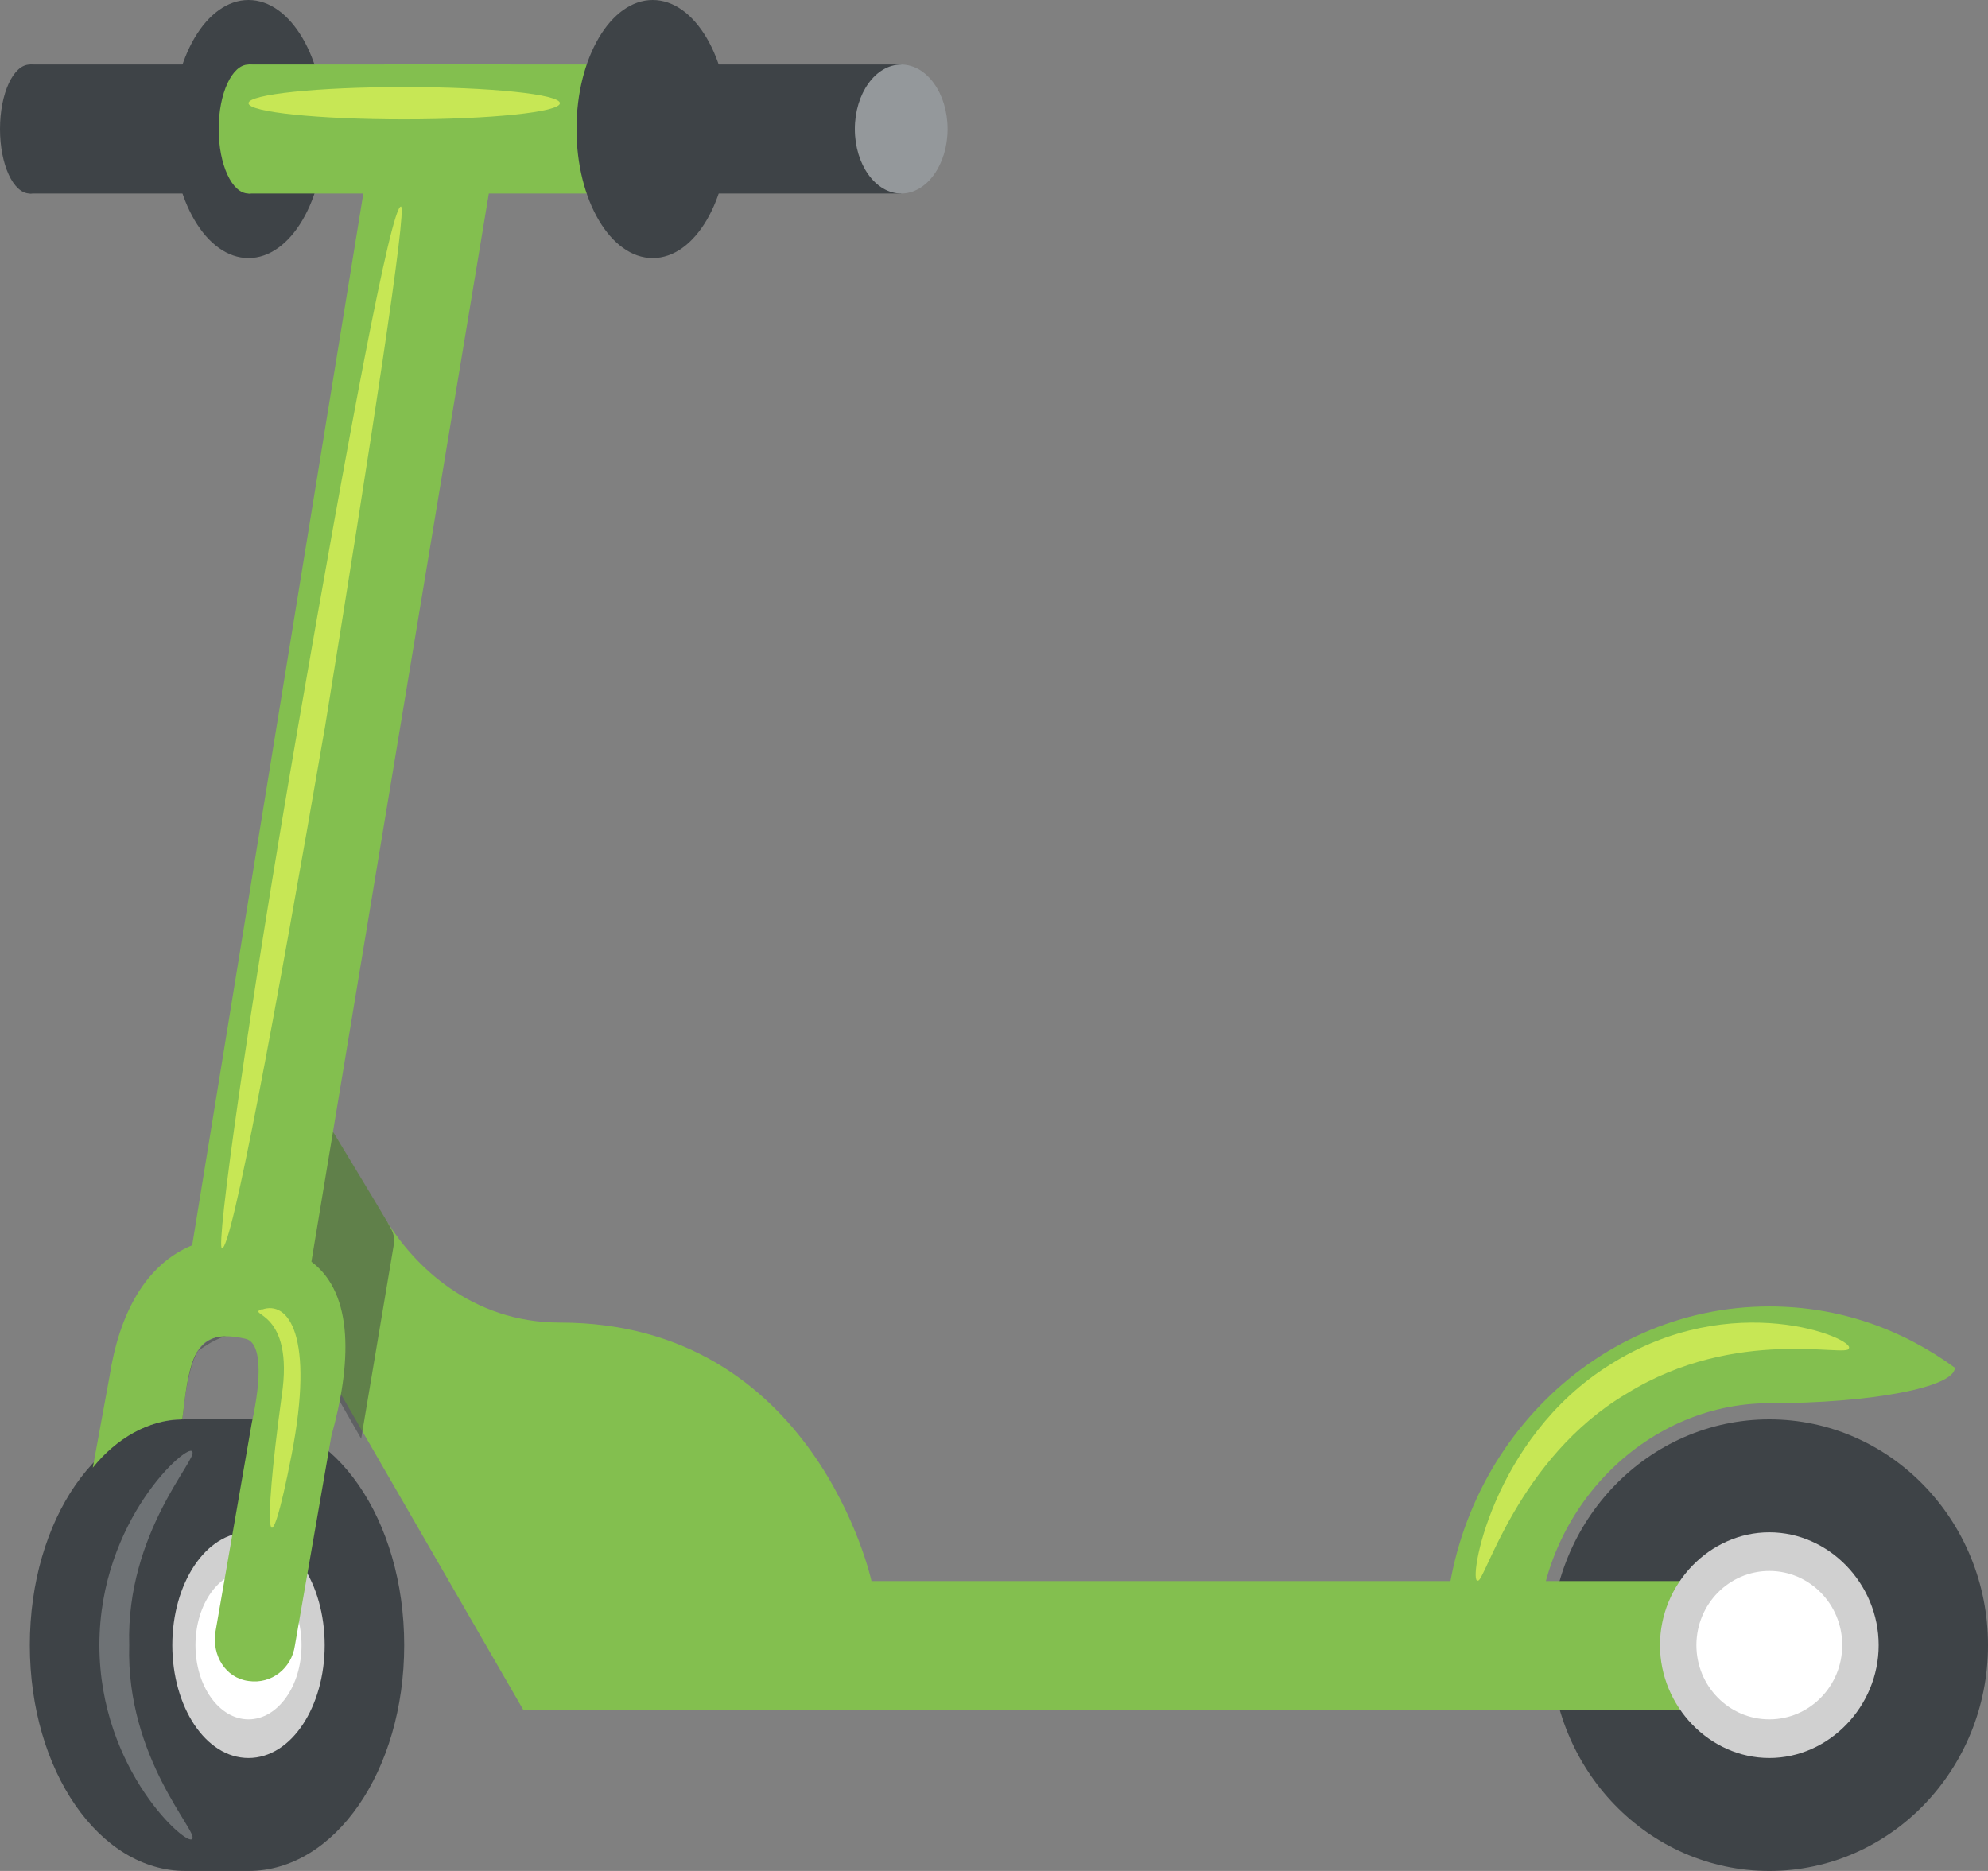 <svg xmlns="http://www.w3.org/2000/svg" width="34" height="32" viewBox="0 0 34 32">
  <rect x="0" y="0" width="34" height="32" fill="#808080" stroke="none"/>
  <g fill="none" fill-rule="evenodd">
    <g fill="#3E4347">
      <ellipse cx="4.25" cy="2.207" rx="1.303" ry="2.207"/>
      <path d="M.51 1.103h2.663V3.31H.51"/>
      <ellipse cx=".51" cy="2.207" rx=".51" ry="1.103"/>
    </g>
    <ellipse cx="4.25" cy="2.207" fill="#83BF4F" rx=".51" ry="1.103"/>
    <ellipse cx="30.26" cy="28.138" fill="#3E4347" rx="3.74" ry="3.862"/>
    <path fill="#83BF4F" d="M4.25 1.103h7.423V3.31H4.25"/>
    <g fill="#3E4347" transform="translate(9.633)">
      <ellipse cx="1.53" cy="2.207" rx="1.303" ry="2.207"/>
      <path d="M2.04 1.103h3.74V3.31H2.04"/>
    </g>
    <ellipse cx="15.413" cy="2.207" fill="#94989B" rx=".793" ry="1.103"/>
    <path fill="#83BF4F" d="M14.903 27.034s-.963-4.413-5.326-4.413c-1.53 0-2.494-.99-2.947-1.71-.227-.38-.963-1.6-.963-1.6l-1.814 1.11 5.1 8.83H30.26v-2.21H14.903"/>
    <path fill="#D0D0D0" d="M32.13 28.138c0 1.048-.85 1.93-1.87 1.93s-1.87-.882-1.87-1.93.85-1.93 1.87-1.93 1.87.882 1.87 1.93"/>
    <path fill="#83BF4F" d="M30.26 24c1.757 0 3.173-.276 3.173-.607-.906-.662-1.983-1.048-3.173-1.048-3.06 0-5.553 2.593-5.553 5.793h1.586c0-2.262 1.814-4.138 3.967-4.138"/>
    <ellipse cx="30.26" cy="28.138" fill="#FFF" rx="1.247" ry="1.269"/>
    <path fill="#3E4347" d="M6.63 20.91c-.227-.386-.963-1.6-.963-1.6l-.794.497-.34 1.93 1.644 2.87.566-3.366c0-.16-.056-.22-.113-.33" opacity=".5"/>
    <path fill="#C7E755" d="M31.62 23.062c0 .166-1.927-.386-3.797.772-1.87 1.104-2.436 3.256-2.55 3.2-.17.056.227-2.427 2.267-3.696 2.097-1.324 4.193-.44 4.08-.276"/>
    <g fill="#3E4347">
      <path d="M2.607 24.386c.17-.055.34-.11.51-.11l.056-.442c.114-.662.227-.937.68-.993.454-.05-.85-.05-1.246 1.55" opacity=".5"/>
      <path d="M4.25 24.276H3.173C1.7 24.276.51 25.986.51 28.138S1.7 32 3.173 32H4.25c1.473 0 2.663-1.71 2.663-3.862s-1.19-3.862-2.663-3.862"/>
    </g>
    <path fill="#D0D0D0" d="M5.553 28.138c0 1.048-.566 1.93-1.303 1.93s-1.303-.882-1.303-1.93.566-1.93 1.303-1.93 1.303.882 1.303 1.93"/>
    <ellipse cx="4.25" cy="28.138" fill="#FFF" rx=".907" ry="1.269"/>
    <path fill="#FFF" d="M1.7 28.138c0 2.152 1.53 3.476 1.587 3.31.113-.11-1.134-1.38-1.077-3.31-.057-1.93 1.19-3.2 1.077-3.31-.057-.166-1.587 1.158-1.587 3.31" opacity=".25"/>
    <path fill="#83BF4F" d="M5.327 21.572l3.4-20.47H6.573L3.287 21.298c-.794.33-1.247 1.158-1.417 2.262l-.283 1.543c.396-.496.963-.827 1.53-.827l.056-.442c.114-.772.284-1.103 1.02-.937.284.055.284.662.114 1.434l-.624 3.59c-.056.39.17.778.567.83.397.058.737-.22.793-.604l.624-3.586c.34-1.215.396-2.43-.34-2.98"/>
    <g fill="#C7E755" transform="translate(3.4 1.103)">
      <path d="M1.077 21.297c.453-.166.906.44.51 2.482-.397 2.04-.51 1.49-.17-1 .226-1.49-.624-1.38-.34-1.49m1.076-9.93c-.85 4.913-1.586 8.89-1.756 8.89-.114 0 .453-4.03 1.303-8.94.85-4.91 1.587-8.88 1.757-8.88.113 0-.51 4.024-1.304 8.935"/>
      <ellipse cx="3.513" cy=".662" rx="2.663" ry=".276"/>
    </g>
  </g>
</svg>
